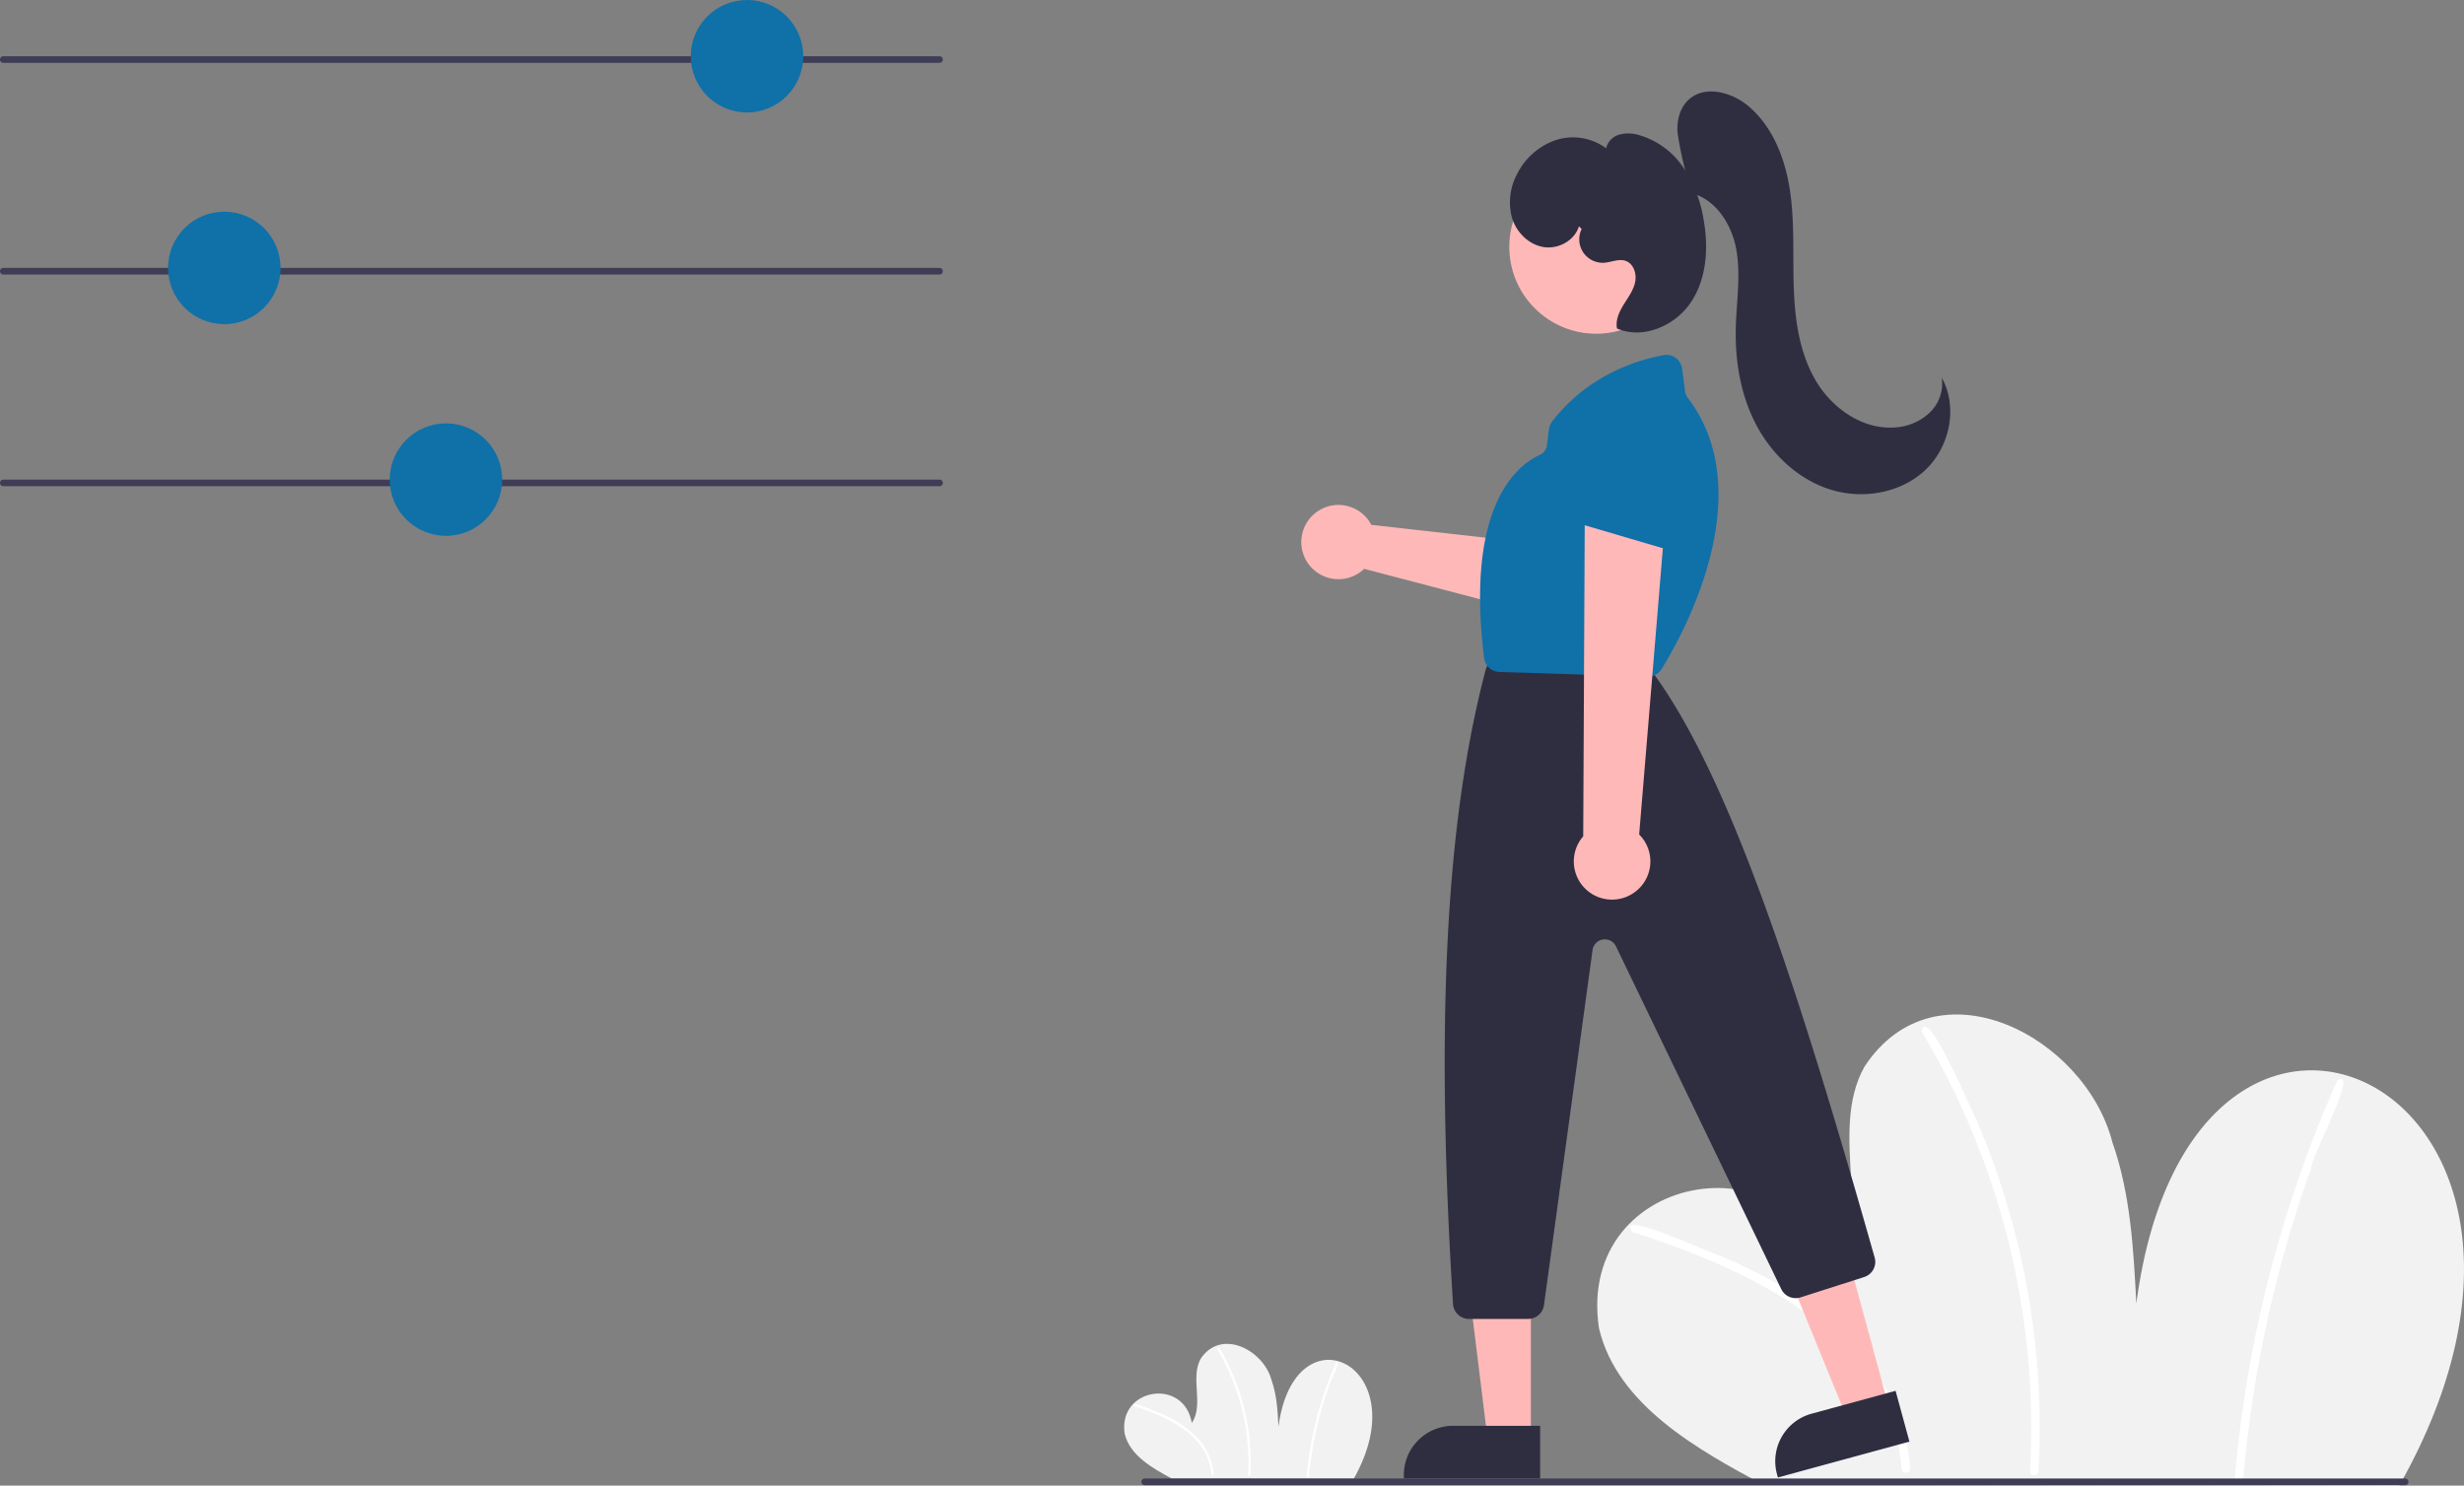 <svg id="b2067efd-c319-47f4-994e-f8ea2344f64c" data-name="Layer 1" xmlns="http://www.w3.org/2000/svg" width="744.799" height="449.141" viewBox="0 0 744.799 449.141"><rect x="0" y="0" width="744.799" height="449.141" fill="#808080" stroke="none"/><path d="M952.84,674.57c68.234-120.696-62.641-182.51-79.486-55.057-.853-16.448-1.757-33.161-7.221-48.698-8.297-32.232-53.385-55.589-74.92-22.961-11.384,20.217,3.713,48.577-9.379,67.734-8.258-48.215-78.263-36.904-70.892,11.473,5.534,23.242,30.09,36.767,49.691,47.282Z" transform="translate(-227.6 -225.43)" fill="#f2f2f2"/><path d="M720.97,597.857c34.637,11.239,77.922,30.17,81.433,71.55.101,1.64,2.668,1.652,2.567-.001-.898-14.611-8.018-27.982-17.878-38.557-10.81-11.594-24.819-19.512-39.283-25.656C744.982,604.54,715.546,590.614,720.97,597.857Z" transform="translate(-227.6 -225.43)" fill="#fff"/><path d="M808.478,537.334A233.055,233.055,0,0,1,841.218,670.24c-.095,1.65,2.472,1.645,2.567,0a235.892,235.892,0,0,0-19.043-106.847c-1.636-3.012-14.833-34.728-16.264-26.059Z" transform="translate(-227.6 -225.43)" fill="#fff"/><path d="M934.095,552.077a374.884,374.884,0,0,0-30.951,119.956c-.144,1.645,2.424,1.636,2.567,0a372.914,372.914,0,0,1,20.54-93.567c-.03-3.361,14.763-30.642,7.845-26.389Z" transform="translate(-227.6 -225.43)" fill="#fff"/><path d="M636.801,672.495c19.533-34.55-17.932-52.245-22.754-15.761-.244-4.708-.503-9.493-2.067-13.94-2.375-9.227-15.282-15.913-21.446-6.573-3.259,5.787,1.063,13.906-2.685,19.39-2.364-13.802-22.404-10.564-20.293,3.284,1.584,6.653,8.613,10.525,14.224,13.535Z" transform="translate(-227.6 -225.43)" fill="#f2f2f2"/><path d="M570.425,650.535c9.915,3.217,22.306,8.637,23.311,20.482.029.47.764.473.735-0a18.063,18.063,0,0,0-5.118-11.037,32.37,32.37,0,0,0-11.245-7.344C577.299,652.448,568.873,648.461,570.425,650.535Z" transform="translate(-227.6 -225.43)" fill="#fff"/><path d="M595.475,633.209a66.714,66.714,0,0,1,9.372,38.046c-.027.472.708.471.735,0a67.526,67.526,0,0,0-5.451-30.586c-.468-.862-4.246-9.941-4.656-7.46Z" transform="translate(-227.6 -225.43)" fill="#fff"/><path d="M631.434,637.43a107.314,107.314,0,0,0-8.86,34.339c-.041.471.694.468.735,0a106.75,106.75,0,0,1,5.88-26.785c-.009-.962,4.226-8.772,2.246-7.554Z" transform="translate(-227.6 -225.43)" fill="#fff"/><path d="M511.6,244.43h-283a1,1,0,0,1,0-2h283a1,1,0,0,1,0,2Z" transform="translate(-227.6 -225.43)" fill="#3f3d56"/><circle cx="225.799" cy="17" r="17" fill="#1070a8"/><path d="M511.6,308.43h-283a1,1,0,0,1,0-2h283a1,1,0,0,1,0,2Z" transform="translate(-227.6 -225.43)" fill="#3f3d56"/><circle cx="67.799" cy="81" r="17" fill="#1070a8"/><path d="M511.6,372.43h-283a1,1,0,0,1,0-2h283a1,1,0,0,1,0,2Z" transform="translate(-227.6 -225.43)" fill="#3f3d56"/><circle cx="134.799" cy="145" r="17" fill="#1070a8"/><path d="M641.165,382.596a11.259,11.259,0,0,1,.936,1.505l52.707,5.926,7.666-10.357,17.142,9.526-15.09,25.157-64.573-16.947a11.225,11.225,0,1,1,1.212-14.812Z" transform="translate(-227.6 -225.43)" fill="#ffb8b8"/><path d="M715.87,398.207a4.827,4.827,0,0,1-1.174-.733L693.512,379.629a4.812,4.812,0,0,1-.309-7.077l19.223-19.302a4.787,4.787,0,0,1,6.237-.497l14.537,10.556a4.815,4.815,0,0,1,1.523,5.951L722.147,395.851a4.817,4.817,0,0,1-6.277,2.356Z" transform="translate(-227.6 -225.43)" fill="#1070a8"/><polygon points="570.892 425.157 558.24 428.599 538.942 381.438 557.614 376.358 570.892 425.157" fill="#ffb8b8"/><path d="M776.712,651.364H803.032a0,0,0,0,1,0,0v15.921a0,0,0,0,1,0,0H761.825a0,0,0,0,1,0,0v-1.034A14.887,14.887,0,0,1,776.712,651.364Z" transform="matrix(0.965, -0.263, 0.263, 0.965, -373.252, 3.115)" fill="#2f2e41"/><polygon points="462.735 434.811 449.624 434.81 443.386 384.237 462.738 384.238 462.735 434.811" fill="#ffb8b8"/><path d="M439.224,431.064h26.321a0,0,0,0,1,0,0V446.985a0,0,0,0,1,0,0H424.337a0,0,0,0,1,0,0v-1.034A14.887,14.887,0,0,1,439.224,431.064Z" fill="#2f2e41"/><circle cx="710.087" cy="300.062" r="26.267" transform="translate(-231.797 364.564) rotate(-45)" fill="#ffb8b8"/><path d="M689.533,624.182H671.615a4.827,4.827,0,0,1-4.808-4.516c-5.339-84.875-2.216-145.758,9.828-191.6a5.002,5.002,0,0,1,.195-.59l.96-2.399a4.79,4.79,0,0,1,4.469-3.026H719.104a4.805,4.805,0,0,1,3.654,1.68l5.005,5.839c.098.114.189.23.277.352,22.567,31.47,42.791,92.995,66.214,175.692a4.797,4.797,0,0,1-3.164,5.9l-19.256,6.162a4.839,4.839,0,0,1-5.802-2.494L716.063,511.542a3.743,3.743,0,0,0-7.08,1.119L694.301,620.021A4.831,4.831,0,0,1,689.533,624.182Z" transform="translate(-227.6 -225.43)" fill="#2f2e41"/><path d="M725.743,429.998c-.05,0-.101-.001-.151-.002L680.836,428.582a4.797,4.797,0,0,1-4.629-4.229c-5.673-45.925,9.886-58.228,16.84-61.385a3.7,3.7,0,0,0,2.152-2.934l.602-4.814a4.795,4.795,0,0,1,.951-2.337c10.902-14.123,25.788-18.645,33.691-20.083a4.805,4.805,0,0,1,5.616,4.117l.901,6.912a3.808,3.808,0,0,0,.763,1.809c22.736,29.723-2.593,73.609-7.901,82.104h0A4.822,4.822,0,0,1,725.743,429.998Z" transform="translate(-227.6 -225.43)" fill="#1070a8"/><path d="M721.569,495.274a11.489,11.489,0,0,0,1.504-17.553l8.313-100.393L706.634,380.733l-.471,97.541a11.551,11.551,0,0,0,15.405,17Z" transform="translate(-227.6 -225.43)" fill="#ffb8b8"/><path d="M733.004,391.784a4.827,4.827,0,0,1-1.369-.198L705.062,383.77a4.812,4.812,0,0,1-3.13-6.354l9.834-25.404a4.787,4.787,0,0,1,5.511-2.964l17.555,3.816a4.815,4.815,0,0,1,3.788,4.836l-.817,29.402a4.817,4.817,0,0,1-4.799,4.682Z" transform="translate(-227.6 -225.43)" fill="#1070a8"/><path d="M954.616,674.43h-381a1,1,0,0,1,0-2h381a1,1,0,0,1,0,2Z" transform="translate(-227.6 -225.43)" fill="#3f3d56"/><path d="M738.988,283.726a108.933,108.933,0,0,1-4.305-18.145c-.287-3.587.632-7.446,3.244-9.92,4.888-4.631,13.193-2.425,18.305,1.958,7.388,6.334,11.072,16.069,12.465,25.7s.78,19.425,1.115,29.151,1.726,19.726,6.685,28.099,14.159,14.801,23.865,14.088a16.795,16.795,0,0,0,10.514-4.456,12.191,12.191,0,0,0,3.661-10.586c4.96,8.882,2.446,20.921-4.953,27.904s-18.78,8.957-28.507,5.975S763.343,363.037,758.561,354.058s-6.534-19.353-6.28-29.524c.195-7.81,1.523-15.684.203-23.385s-6.139-15.519-13.738-17.332Z" transform="translate(-227.6 -225.43)" fill="#2f2e41"/><path d="M704.862,293.85c-1.296,4.328-6.251,6.997-10.71,6.265s-8.124-4.403-9.479-8.713a17.938,17.938,0,0,1,1.402-13.151,20.479,20.479,0,0,1,11.717-10.437,16.814,16.814,0,0,1,15.289,2.443,5.623,5.623,0,0,1,3.929-4.109,10.745,10.745,0,0,1,5.897.087,24.296,24.296,0,0,1,13.522,9.837,39.535,39.535,0,0,1,6.129,15.798c1.509,8.469.952,17.722-3.804,24.89s-14.487,11.4-22.381,7.982c-.492-2.516.674-5.05,2.023-7.231s2.948-4.305,3.466-6.816-.475-5.583-2.904-6.404c-2.072-.701-4.282.434-6.465.572a7.084,7.084,0,0,1-6.795-10.207Z" transform="translate(-227.6 -225.43)" fill="#2f2e41"/></svg>